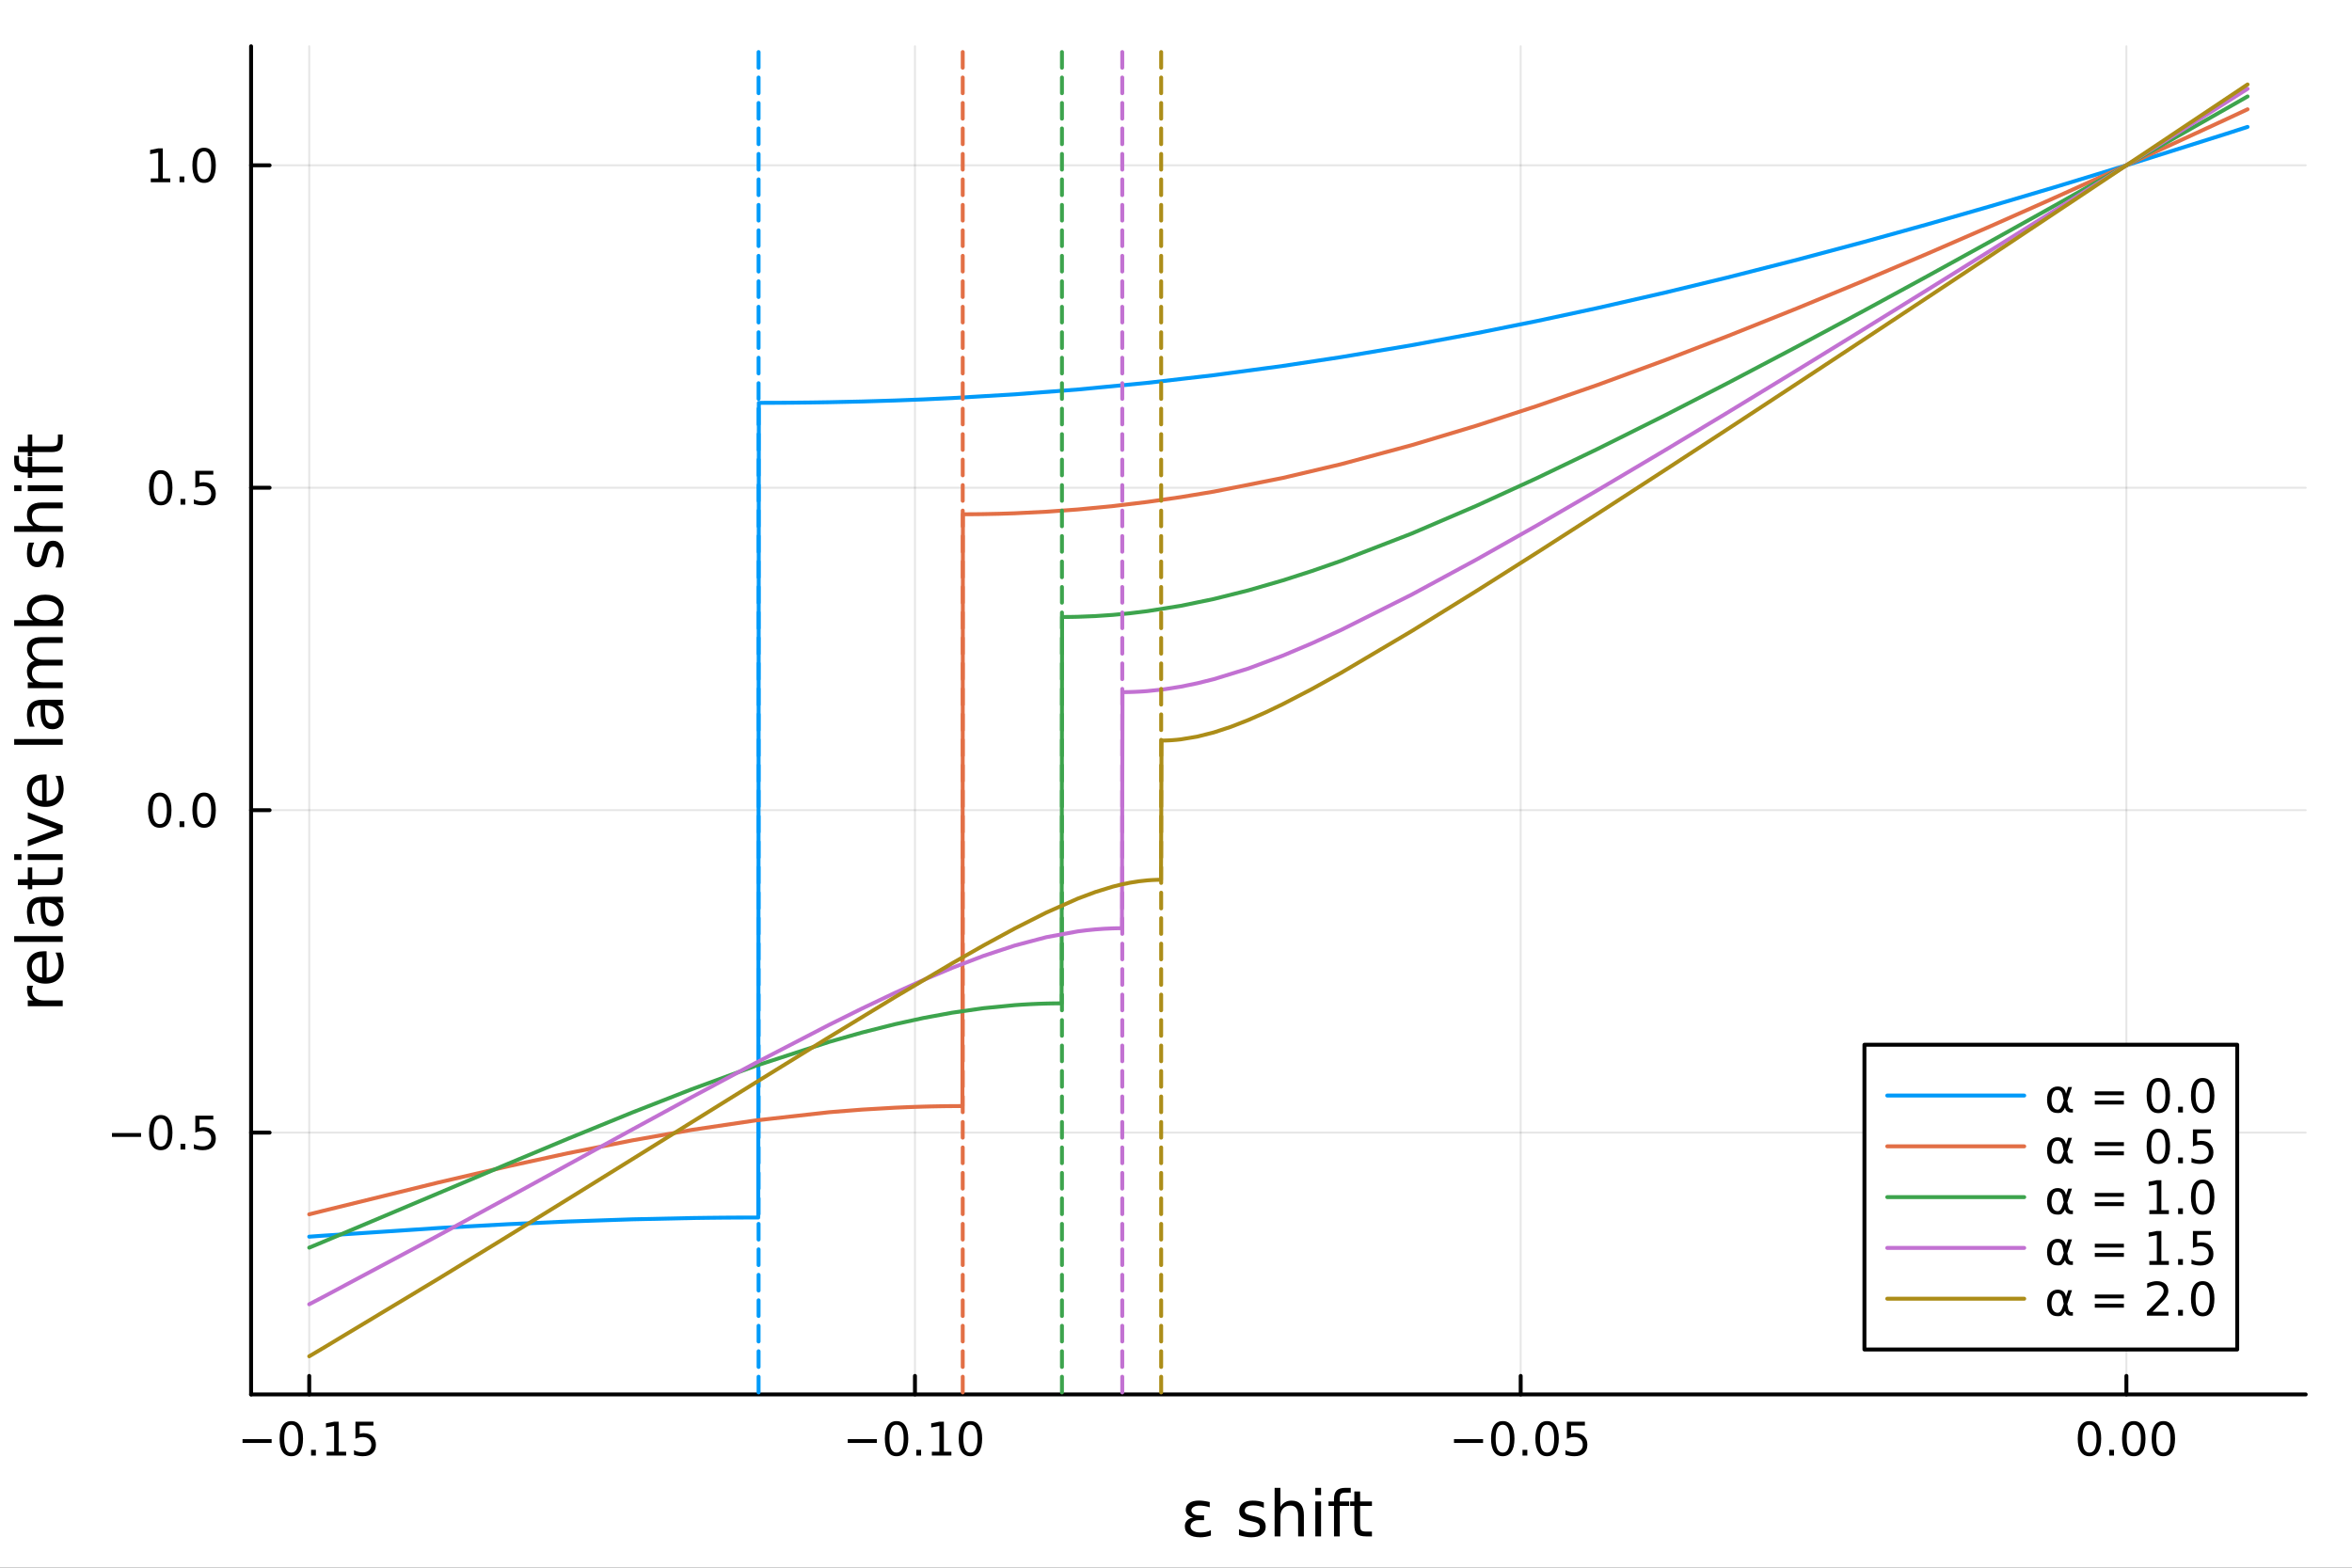 <?xml version="1.0" encoding="utf-8"?>
<svg xmlns="http://www.w3.org/2000/svg" xmlns:xlink="http://www.w3.org/1999/xlink" width="600" height="400" viewBox="0 0 2400 1600">
<rect x="0" y="0" width="2400" height="1600" fill="#333333" stroke="none"/>
<defs>
  <clipPath id="clip950">
    <rect x="0" y="0" width="2400" height="1600"/>
  </clipPath>
</defs>
<path clip-path="url(#clip950)" d="M0 1600 L2400 1600 L2400 0 L0 0  Z" fill="#ffffff" fill-rule="evenodd" fill-opacity="1"/>
<defs>
  <clipPath id="clip951">
    <rect x="480" y="0" width="1681" height="1600"/>
  </clipPath>
</defs>
<path clip-path="url(#clip950)" d="M256.209 1423.18 L2352.76 1423.18 L2352.76 47.244 L256.209 47.244  Z" fill="#ffffff" fill-rule="evenodd" fill-opacity="1"/>
<defs>
  <clipPath id="clip952">
    <rect x="256" y="47" width="2098" height="1377"/>
  </clipPath>
</defs>
<polyline clip-path="url(#clip952)" style="stroke:#000000; stroke-linecap:round; stroke-linejoin:round; stroke-width:2; stroke-opacity:0.1; fill:none" points="315.545,1423.18 315.545,47.244 "/>
<polyline clip-path="url(#clip952)" style="stroke:#000000; stroke-linecap:round; stroke-linejoin:round; stroke-width:2; stroke-opacity:0.1; fill:none" points="933.631,1423.18 933.631,47.244 "/>
<polyline clip-path="url(#clip952)" style="stroke:#000000; stroke-linecap:round; stroke-linejoin:round; stroke-width:2; stroke-opacity:0.1; fill:none" points="1551.72,1423.18 1551.72,47.244 "/>
<polyline clip-path="url(#clip952)" style="stroke:#000000; stroke-linecap:round; stroke-linejoin:round; stroke-width:2; stroke-opacity:0.1; fill:none" points="2169.8,1423.18 2169.8,47.244 "/>
<polyline clip-path="url(#clip950)" style="stroke:#000000; stroke-linecap:round; stroke-linejoin:round; stroke-width:4; stroke-opacity:1; fill:none" points="256.209,1423.18 2352.76,1423.18 "/>
<polyline clip-path="url(#clip950)" style="stroke:#000000; stroke-linecap:round; stroke-linejoin:round; stroke-width:4; stroke-opacity:1; fill:none" points="315.545,1423.18 315.545,1404.28 "/>
<polyline clip-path="url(#clip950)" style="stroke:#000000; stroke-linecap:round; stroke-linejoin:round; stroke-width:4; stroke-opacity:1; fill:none" points="933.631,1423.18 933.631,1404.28 "/>
<polyline clip-path="url(#clip950)" style="stroke:#000000; stroke-linecap:round; stroke-linejoin:round; stroke-width:4; stroke-opacity:1; fill:none" points="1551.72,1423.18 1551.72,1404.28 "/>
<polyline clip-path="url(#clip950)" style="stroke:#000000; stroke-linecap:round; stroke-linejoin:round; stroke-width:4; stroke-opacity:1; fill:none" points="2169.8,1423.18 2169.8,1404.28 "/>
<path clip-path="url(#clip950)" d="M247.49 1468.75 L277.165 1468.75 L277.165 1472.69 L247.49 1472.69 L247.49 1468.75 Z" fill="#000000" fill-rule="evenodd" fill-opacity="1" /><path clip-path="url(#clip950)" d="M297.258 1454.1 Q293.647 1454.1 291.818 1457.66 Q290.013 1461.2 290.013 1468.33 Q290.013 1475.44 291.818 1479.01 Q293.647 1482.55 297.258 1482.55 Q300.892 1482.55 302.698 1479.01 Q304.526 1475.44 304.526 1468.33 Q304.526 1461.2 302.698 1457.66 Q300.892 1454.1 297.258 1454.1 M297.258 1450.39 Q303.068 1450.39 306.124 1455 Q309.202 1459.58 309.202 1468.33 Q309.202 1477.06 306.124 1481.67 Q303.068 1486.25 297.258 1486.25 Q291.448 1486.25 288.369 1481.67 Q285.314 1477.06 285.314 1468.33 Q285.314 1459.58 288.369 1455 Q291.448 1450.39 297.258 1450.39 Z" fill="#000000" fill-rule="evenodd" fill-opacity="1" /><path clip-path="url(#clip950)" d="M317.42 1479.7 L322.304 1479.7 L322.304 1485.58 L317.42 1485.58 L317.42 1479.7 Z" fill="#000000" fill-rule="evenodd" fill-opacity="1" /><path clip-path="url(#clip950)" d="M333.299 1481.64 L340.938 1481.64 L340.938 1455.28 L332.628 1456.95 L332.628 1452.69 L340.892 1451.02 L345.568 1451.02 L345.568 1481.64 L353.207 1481.64 L353.207 1485.58 L333.299 1485.58 L333.299 1481.64 Z" fill="#000000" fill-rule="evenodd" fill-opacity="1" /><path clip-path="url(#clip950)" d="M362.697 1451.02 L381.054 1451.02 L381.054 1454.96 L366.98 1454.96 L366.98 1463.43 Q367.998 1463.08 369.017 1462.92 Q370.035 1462.73 371.054 1462.73 Q376.841 1462.73 380.22 1465.9 Q383.6 1469.08 383.6 1474.49 Q383.6 1480.07 380.128 1483.17 Q376.656 1486.25 370.336 1486.25 Q368.16 1486.25 365.892 1485.88 Q363.647 1485.51 361.239 1484.77 L361.239 1480.07 Q363.322 1481.2 365.545 1481.76 Q367.767 1482.32 370.244 1482.32 Q374.248 1482.32 376.586 1480.21 Q378.924 1478.1 378.924 1474.49 Q378.924 1470.88 376.586 1468.77 Q374.248 1466.67 370.244 1466.67 Q368.369 1466.67 366.494 1467.08 Q364.642 1467.5 362.697 1468.38 L362.697 1451.02 Z" fill="#000000" fill-rule="evenodd" fill-opacity="1" /><path clip-path="url(#clip950)" d="M865.078 1468.75 L894.754 1468.75 L894.754 1472.69 L865.078 1472.69 L865.078 1468.75 Z" fill="#000000" fill-rule="evenodd" fill-opacity="1" /><path clip-path="url(#clip950)" d="M914.846 1454.1 Q911.235 1454.1 909.406 1457.66 Q907.601 1461.2 907.601 1468.33 Q907.601 1475.44 909.406 1479.01 Q911.235 1482.55 914.846 1482.55 Q918.48 1482.55 920.286 1479.01 Q922.115 1475.44 922.115 1468.33 Q922.115 1461.2 920.286 1457.66 Q918.48 1454.1 914.846 1454.1 M914.846 1450.39 Q920.656 1450.39 923.712 1455 Q926.791 1459.58 926.791 1468.33 Q926.791 1477.06 923.712 1481.67 Q920.656 1486.25 914.846 1486.25 Q909.036 1486.25 905.957 1481.67 Q902.902 1477.06 902.902 1468.33 Q902.902 1459.58 905.957 1455 Q909.036 1450.39 914.846 1450.39 Z" fill="#000000" fill-rule="evenodd" fill-opacity="1" /><path clip-path="url(#clip950)" d="M935.008 1479.7 L939.892 1479.7 L939.892 1485.58 L935.008 1485.58 L935.008 1479.7 Z" fill="#000000" fill-rule="evenodd" fill-opacity="1" /><path clip-path="url(#clip950)" d="M950.888 1481.64 L958.526 1481.64 L958.526 1455.28 L950.216 1456.95 L950.216 1452.69 L958.48 1451.02 L963.156 1451.02 L963.156 1481.64 L970.795 1481.64 L970.795 1485.58 L950.888 1485.58 L950.888 1481.64 Z" fill="#000000" fill-rule="evenodd" fill-opacity="1" /><path clip-path="url(#clip950)" d="M990.239 1454.1 Q986.628 1454.1 984.799 1457.66 Q982.994 1461.2 982.994 1468.33 Q982.994 1475.44 984.799 1479.01 Q986.628 1482.55 990.239 1482.55 Q993.874 1482.55 995.679 1479.01 Q997.508 1475.44 997.508 1468.33 Q997.508 1461.2 995.679 1457.66 Q993.874 1454.1 990.239 1454.1 M990.239 1450.39 Q996.049 1450.39 999.105 1455 Q1002.18 1459.58 1002.18 1468.33 Q1002.18 1477.06 999.105 1481.67 Q996.049 1486.25 990.239 1486.25 Q984.429 1486.25 981.35 1481.67 Q978.295 1477.06 978.295 1468.33 Q978.295 1459.58 981.35 1455 Q984.429 1450.39 990.239 1450.39 Z" fill="#000000" fill-rule="evenodd" fill-opacity="1" /><path clip-path="url(#clip950)" d="M1483.66 1468.75 L1513.34 1468.75 L1513.34 1472.69 L1483.66 1472.69 L1483.66 1468.75 Z" fill="#000000" fill-rule="evenodd" fill-opacity="1" /><path clip-path="url(#clip950)" d="M1533.43 1454.1 Q1529.82 1454.1 1527.99 1457.66 Q1526.18 1461.2 1526.18 1468.33 Q1526.18 1475.44 1527.99 1479.01 Q1529.82 1482.55 1533.43 1482.55 Q1537.06 1482.55 1538.87 1479.01 Q1540.7 1475.44 1540.7 1468.33 Q1540.7 1461.2 1538.87 1457.66 Q1537.06 1454.1 1533.43 1454.1 M1533.43 1450.39 Q1539.24 1450.39 1542.3 1455 Q1545.37 1459.58 1545.37 1468.33 Q1545.37 1477.06 1542.3 1481.67 Q1539.24 1486.25 1533.43 1486.25 Q1527.62 1486.25 1524.54 1481.67 Q1521.49 1477.06 1521.49 1468.33 Q1521.49 1459.58 1524.54 1455 Q1527.62 1450.39 1533.43 1450.39 Z" fill="#000000" fill-rule="evenodd" fill-opacity="1" /><path clip-path="url(#clip950)" d="M1553.59 1479.7 L1558.48 1479.7 L1558.48 1485.58 L1553.59 1485.58 L1553.59 1479.7 Z" fill="#000000" fill-rule="evenodd" fill-opacity="1" /><path clip-path="url(#clip950)" d="M1578.66 1454.1 Q1575.05 1454.1 1573.22 1457.66 Q1571.42 1461.2 1571.42 1468.33 Q1571.42 1475.44 1573.22 1479.01 Q1575.05 1482.55 1578.66 1482.55 Q1582.3 1482.55 1584.1 1479.01 Q1585.93 1475.44 1585.93 1468.33 Q1585.93 1461.2 1584.1 1457.66 Q1582.3 1454.1 1578.66 1454.1 M1578.66 1450.39 Q1584.47 1450.39 1587.53 1455 Q1590.61 1459.58 1590.61 1468.33 Q1590.61 1477.06 1587.53 1481.67 Q1584.47 1486.25 1578.66 1486.25 Q1572.85 1486.25 1569.77 1481.67 Q1566.72 1477.06 1566.72 1468.33 Q1566.72 1459.58 1569.77 1455 Q1572.85 1450.39 1578.66 1450.39 Z" fill="#000000" fill-rule="evenodd" fill-opacity="1" /><path clip-path="url(#clip950)" d="M1598.87 1451.02 L1617.23 1451.02 L1617.23 1454.96 L1603.15 1454.96 L1603.15 1463.43 Q1604.17 1463.08 1605.19 1462.92 Q1606.21 1462.73 1607.23 1462.73 Q1613.01 1462.73 1616.39 1465.9 Q1619.77 1469.08 1619.77 1474.49 Q1619.77 1480.07 1616.3 1483.17 Q1612.83 1486.25 1606.51 1486.25 Q1604.33 1486.25 1602.06 1485.88 Q1599.82 1485.51 1597.41 1484.77 L1597.41 1480.07 Q1599.49 1481.2 1601.72 1481.76 Q1603.94 1482.32 1606.42 1482.32 Q1610.42 1482.32 1612.76 1480.21 Q1615.1 1478.1 1615.1 1474.49 Q1615.1 1470.88 1612.76 1468.77 Q1610.42 1466.67 1606.42 1466.67 Q1604.54 1466.67 1602.67 1467.08 Q1600.81 1467.5 1598.87 1468.38 L1598.87 1451.02 Z" fill="#000000" fill-rule="evenodd" fill-opacity="1" /><path clip-path="url(#clip950)" d="M2132.11 1454.1 Q2128.49 1454.1 2126.67 1457.66 Q2124.86 1461.2 2124.86 1468.33 Q2124.86 1475.44 2126.67 1479.01 Q2128.49 1482.55 2132.11 1482.55 Q2135.74 1482.55 2137.55 1479.01 Q2139.37 1475.44 2139.37 1468.33 Q2139.37 1461.2 2137.55 1457.66 Q2135.74 1454.1 2132.11 1454.1 M2132.11 1450.39 Q2137.92 1450.39 2140.97 1455 Q2144.05 1459.58 2144.05 1468.33 Q2144.05 1477.06 2140.97 1481.67 Q2137.92 1486.25 2132.11 1486.25 Q2126.3 1486.25 2123.22 1481.67 Q2120.16 1477.06 2120.16 1468.33 Q2120.16 1459.58 2123.22 1455 Q2126.3 1450.39 2132.11 1450.39 Z" fill="#000000" fill-rule="evenodd" fill-opacity="1" /><path clip-path="url(#clip950)" d="M2152.27 1479.7 L2157.15 1479.7 L2157.15 1485.58 L2152.27 1485.58 L2152.27 1479.7 Z" fill="#000000" fill-rule="evenodd" fill-opacity="1" /><path clip-path="url(#clip950)" d="M2177.34 1454.1 Q2173.73 1454.1 2171.9 1457.66 Q2170.09 1461.2 2170.09 1468.33 Q2170.09 1475.44 2171.9 1479.01 Q2173.73 1482.55 2177.34 1482.55 Q2180.97 1482.55 2182.78 1479.01 Q2184.61 1475.44 2184.61 1468.33 Q2184.61 1461.2 2182.78 1457.66 Q2180.97 1454.1 2177.34 1454.1 M2177.34 1450.39 Q2183.15 1450.39 2186.2 1455 Q2189.28 1459.58 2189.28 1468.33 Q2189.28 1477.06 2186.2 1481.67 Q2183.15 1486.25 2177.34 1486.25 Q2171.53 1486.25 2168.45 1481.67 Q2165.39 1477.06 2165.39 1468.33 Q2165.39 1459.58 2168.45 1455 Q2171.53 1450.39 2177.34 1450.39 Z" fill="#000000" fill-rule="evenodd" fill-opacity="1" /><path clip-path="url(#clip950)" d="M2207.5 1454.1 Q2203.89 1454.1 2202.06 1457.66 Q2200.25 1461.2 2200.25 1468.33 Q2200.25 1475.44 2202.06 1479.01 Q2203.89 1482.55 2207.5 1482.55 Q2211.13 1482.55 2212.94 1479.01 Q2214.77 1475.44 2214.77 1468.33 Q2214.77 1461.2 2212.94 1457.66 Q2211.13 1454.1 2207.5 1454.1 M2207.5 1450.39 Q2213.31 1450.39 2216.36 1455 Q2219.44 1459.58 2219.44 1468.33 Q2219.44 1477.06 2216.36 1481.67 Q2213.31 1486.25 2207.5 1486.25 Q2201.69 1486.25 2198.61 1481.67 Q2195.55 1477.06 2195.55 1468.33 Q2195.55 1459.58 2198.61 1455 Q2201.69 1450.39 2207.5 1450.39 Z" fill="#000000" fill-rule="evenodd" fill-opacity="1" /><path clip-path="url(#clip950)" d="M1217.37 1548.82 Q1213.8 1548.06 1211.89 1545.99 Q1209.98 1543.95 1209.98 1540.99 Q1209.98 1536.5 1213.61 1533.99 Q1217.21 1531.5 1223.45 1531.5 Q1225.87 1531.5 1228.57 1531.89 Q1231.28 1532.27 1234.4 1533.03 L1234.4 1538.35 Q1231.31 1537.42 1228.76 1537.01 Q1226.18 1536.6 1223.92 1536.6 Q1220.14 1536.6 1217.94 1538.06 Q1215.71 1539.53 1215.71 1541.56 Q1215.71 1543.79 1217.88 1545.22 Q1220.01 1546.62 1223.7 1546.62 L1228.63 1546.62 L1228.63 1551.46 L1223.92 1551.46 Q1219.56 1551.46 1217.27 1553.08 Q1214.79 1554.87 1214.79 1557.67 Q1214.79 1560.53 1217.46 1562.31 Q1220.17 1564.1 1224.97 1564.1 Q1227.93 1564.1 1230.64 1563.52 Q1233.35 1562.92 1235.61 1561.74 L1235.61 1567.18 Q1232.74 1568.08 1230.07 1568.52 Q1227.36 1568.97 1224.82 1568.97 Q1217.24 1568.97 1213.13 1566.07 Q1209.03 1563.17 1209.03 1557.67 Q1209.03 1554.23 1211.22 1551.91 Q1213.42 1549.58 1217.37 1548.82 Z" fill="#000000" fill-rule="evenodd" fill-opacity="1" /><path clip-path="url(#clip950)" d="M1289.62 1533.45 L1289.62 1538.98 Q1287.14 1537.71 1284.46 1537.07 Q1281.79 1536.44 1278.92 1536.44 Q1274.56 1536.44 1272.37 1537.77 Q1270.2 1539.11 1270.2 1541.79 Q1270.2 1543.82 1271.76 1545 Q1273.32 1546.15 1278.03 1547.2 L1280.04 1547.64 Q1286.28 1548.98 1288.89 1551.43 Q1291.53 1553.85 1291.53 1558.21 Q1291.53 1563.17 1287.58 1566.07 Q1283.67 1568.97 1276.79 1568.97 Q1273.93 1568.97 1270.81 1568.39 Q1267.72 1567.85 1264.28 1566.74 L1264.28 1560.69 Q1267.53 1562.38 1270.68 1563.24 Q1273.83 1564.07 1276.92 1564.07 Q1281.06 1564.07 1283.28 1562.66 Q1285.51 1561.23 1285.51 1558.65 Q1285.51 1556.27 1283.89 1554.99 Q1282.3 1553.72 1276.86 1552.54 L1274.82 1552.07 Q1269.38 1550.92 1266.96 1548.56 Q1264.54 1546.18 1264.54 1542.04 Q1264.54 1537.01 1268.1 1534.27 Q1271.67 1531.54 1278.22 1531.54 Q1281.47 1531.54 1284.33 1532.01 Q1287.2 1532.49 1289.62 1533.45 Z" fill="#000000" fill-rule="evenodd" fill-opacity="1" /><path clip-path="url(#clip950)" d="M1330.49 1546.53 L1330.49 1568.04 L1324.63 1568.04 L1324.63 1546.72 Q1324.63 1541.66 1322.66 1539.14 Q1320.68 1536.63 1316.74 1536.63 Q1311.99 1536.63 1309.26 1539.65 Q1306.52 1542.68 1306.52 1547.9 L1306.52 1568.04 L1300.63 1568.04 L1300.63 1518.52 L1306.52 1518.52 L1306.52 1537.93 Q1308.62 1534.72 1311.45 1533.13 Q1314.32 1531.54 1318.04 1531.54 Q1324.18 1531.54 1327.34 1535.36 Q1330.49 1539.14 1330.49 1546.53 Z" fill="#000000" fill-rule="evenodd" fill-opacity="1" /><path clip-path="url(#clip950)" d="M1342.17 1532.4 L1348.02 1532.4 L1348.02 1568.04 L1342.17 1568.04 L1342.17 1532.4 M1342.17 1518.52 L1348.02 1518.52 L1348.02 1525.93 L1342.17 1525.93 L1342.17 1518.52 Z" fill="#000000" fill-rule="evenodd" fill-opacity="1" /><path clip-path="url(#clip950)" d="M1378.32 1518.52 L1378.32 1523.39 L1372.72 1523.39 Q1369.57 1523.39 1368.33 1524.66 Q1367.12 1525.93 1367.12 1529.24 L1367.12 1532.4 L1376.76 1532.4 L1376.76 1536.95 L1367.12 1536.95 L1367.12 1568.04 L1361.23 1568.04 L1361.23 1536.95 L1355.63 1536.95 L1355.63 1532.4 L1361.23 1532.4 L1361.23 1529.91 Q1361.23 1523.96 1364 1521.26 Q1366.77 1518.52 1372.79 1518.52 L1378.32 1518.52 Z" fill="#000000" fill-rule="evenodd" fill-opacity="1" /><path clip-path="url(#clip950)" d="M1387.87 1522.27 L1387.87 1532.4 L1399.94 1532.4 L1399.94 1536.95 L1387.87 1536.95 L1387.87 1556.3 Q1387.87 1560.66 1389.05 1561.9 Q1390.26 1563.14 1393.92 1563.14 L1399.94 1563.14 L1399.94 1568.04 L1393.92 1568.04 Q1387.14 1568.04 1384.56 1565.53 Q1381.98 1562.98 1381.98 1556.3 L1381.98 1536.95 L1377.69 1536.95 L1377.69 1532.4 L1381.98 1532.4 L1381.98 1522.27 L1387.87 1522.27 Z" fill="#000000" fill-rule="evenodd" fill-opacity="1" /><polyline clip-path="url(#clip952)" style="stroke:#000000; stroke-linecap:round; stroke-linejoin:round; stroke-width:2; stroke-opacity:0.1; fill:none" points="256.209,1155.94 2352.76,1155.94 "/>
<polyline clip-path="url(#clip952)" style="stroke:#000000; stroke-linecap:round; stroke-linejoin:round; stroke-width:2; stroke-opacity:0.1; fill:none" points="256.209,826.865 2352.76,826.865 "/>
<polyline clip-path="url(#clip952)" style="stroke:#000000; stroke-linecap:round; stroke-linejoin:round; stroke-width:2; stroke-opacity:0.1; fill:none" points="256.209,497.787 2352.76,497.787 "/>
<polyline clip-path="url(#clip952)" style="stroke:#000000; stroke-linecap:round; stroke-linejoin:round; stroke-width:2; stroke-opacity:0.1; fill:none" points="256.209,168.71 2352.76,168.71 "/>
<polyline clip-path="url(#clip950)" style="stroke:#000000; stroke-linecap:round; stroke-linejoin:round; stroke-width:4; stroke-opacity:1; fill:none" points="256.209,1423.18 256.209,47.244 "/>
<polyline clip-path="url(#clip950)" style="stroke:#000000; stroke-linecap:round; stroke-linejoin:round; stroke-width:4; stroke-opacity:1; fill:none" points="256.209,1155.94 275.106,1155.94 "/>
<polyline clip-path="url(#clip950)" style="stroke:#000000; stroke-linecap:round; stroke-linejoin:round; stroke-width:4; stroke-opacity:1; fill:none" points="256.209,826.865 275.106,826.865 "/>
<polyline clip-path="url(#clip950)" style="stroke:#000000; stroke-linecap:round; stroke-linejoin:round; stroke-width:4; stroke-opacity:1; fill:none" points="256.209,497.787 275.106,497.787 "/>
<polyline clip-path="url(#clip950)" style="stroke:#000000; stroke-linecap:round; stroke-linejoin:round; stroke-width:4; stroke-opacity:1; fill:none" points="256.209,168.71 275.106,168.71 "/>
<path clip-path="url(#clip950)" d="M114.26 1156.39 L143.936 1156.39 L143.936 1160.33 L114.26 1160.33 L114.26 1156.39 Z" fill="#000000" fill-rule="evenodd" fill-opacity="1" /><path clip-path="url(#clip950)" d="M164.028 1141.74 Q160.417 1141.74 158.589 1145.31 Q156.783 1148.85 156.783 1155.98 Q156.783 1163.08 158.589 1166.65 Q160.417 1170.19 164.028 1170.19 Q167.663 1170.19 169.468 1166.65 Q171.297 1163.08 171.297 1155.98 Q171.297 1148.85 169.468 1145.31 Q167.663 1141.74 164.028 1141.74 M164.028 1138.04 Q169.839 1138.04 172.894 1142.64 Q175.973 1147.23 175.973 1155.98 Q175.973 1164.7 172.894 1169.31 Q169.839 1173.89 164.028 1173.89 Q158.218 1173.89 155.14 1169.31 Q152.084 1164.7 152.084 1155.98 Q152.084 1147.23 155.14 1142.64 Q158.218 1138.04 164.028 1138.04 Z" fill="#000000" fill-rule="evenodd" fill-opacity="1" /><path clip-path="url(#clip950)" d="M184.19 1167.34 L189.075 1167.34 L189.075 1173.22 L184.19 1173.22 L184.19 1167.34 Z" fill="#000000" fill-rule="evenodd" fill-opacity="1" /><path clip-path="url(#clip950)" d="M199.306 1138.66 L217.662 1138.66 L217.662 1142.6 L203.588 1142.6 L203.588 1151.07 Q204.607 1150.72 205.625 1150.56 Q206.644 1150.38 207.662 1150.38 Q213.449 1150.38 216.829 1153.55 Q220.209 1156.72 220.209 1162.13 Q220.209 1167.71 216.736 1170.82 Q213.264 1173.89 206.945 1173.89 Q204.769 1173.89 202.5 1173.52 Q200.255 1173.15 197.848 1172.41 L197.848 1167.71 Q199.931 1168.85 202.153 1169.4 Q204.375 1169.96 206.852 1169.96 Q210.857 1169.96 213.195 1167.85 Q215.533 1165.75 215.533 1162.13 Q215.533 1158.52 213.195 1156.42 Q210.857 1154.31 206.852 1154.31 Q204.977 1154.31 203.102 1154.73 Q201.25 1155.14 199.306 1156.02 L199.306 1138.66 Z" fill="#000000" fill-rule="evenodd" fill-opacity="1" /><path clip-path="url(#clip950)" d="M163.033 812.664 Q159.422 812.664 157.593 816.229 Q155.788 819.77 155.788 826.9 Q155.788 834.006 157.593 837.571 Q159.422 841.113 163.033 841.113 Q166.667 841.113 168.473 837.571 Q170.302 834.006 170.302 826.9 Q170.302 819.77 168.473 816.229 Q166.667 812.664 163.033 812.664 M163.033 808.96 Q168.843 808.96 171.899 813.567 Q174.977 818.15 174.977 826.9 Q174.977 835.627 171.899 840.233 Q168.843 844.816 163.033 844.816 Q157.223 844.816 154.144 840.233 Q151.089 835.627 151.089 826.9 Q151.089 818.15 154.144 813.567 Q157.223 808.96 163.033 808.96 Z" fill="#000000" fill-rule="evenodd" fill-opacity="1" /><path clip-path="url(#clip950)" d="M183.195 838.265 L188.079 838.265 L188.079 844.145 L183.195 844.145 L183.195 838.265 Z" fill="#000000" fill-rule="evenodd" fill-opacity="1" /><path clip-path="url(#clip950)" d="M208.264 812.664 Q204.653 812.664 202.824 816.229 Q201.019 819.77 201.019 826.9 Q201.019 834.006 202.824 837.571 Q204.653 841.113 208.264 841.113 Q211.899 841.113 213.704 837.571 Q215.533 834.006 215.533 826.9 Q215.533 819.77 213.704 816.229 Q211.899 812.664 208.264 812.664 M208.264 808.96 Q214.074 808.96 217.13 813.567 Q220.209 818.15 220.209 826.9 Q220.209 835.627 217.13 840.233 Q214.074 844.816 208.264 844.816 Q202.454 844.816 199.375 840.233 Q196.32 835.627 196.32 826.9 Q196.32 818.15 199.375 813.567 Q202.454 808.96 208.264 808.96 Z" fill="#000000" fill-rule="evenodd" fill-opacity="1" /><path clip-path="url(#clip950)" d="M164.028 483.586 Q160.417 483.586 158.589 487.151 Q156.783 490.692 156.783 497.822 Q156.783 504.928 158.589 508.493 Q160.417 512.035 164.028 512.035 Q167.663 512.035 169.468 508.493 Q171.297 504.928 171.297 497.822 Q171.297 490.692 169.468 487.151 Q167.663 483.586 164.028 483.586 M164.028 479.882 Q169.839 479.882 172.894 484.489 Q175.973 489.072 175.973 497.822 Q175.973 506.549 172.894 511.155 Q169.839 515.739 164.028 515.739 Q158.218 515.739 155.14 511.155 Q152.084 506.549 152.084 497.822 Q152.084 489.072 155.14 484.489 Q158.218 479.882 164.028 479.882 Z" fill="#000000" fill-rule="evenodd" fill-opacity="1" /><path clip-path="url(#clip950)" d="M184.19 509.188 L189.075 509.188 L189.075 515.067 L184.19 515.067 L184.19 509.188 Z" fill="#000000" fill-rule="evenodd" fill-opacity="1" /><path clip-path="url(#clip950)" d="M199.306 480.507 L217.662 480.507 L217.662 484.442 L203.588 484.442 L203.588 492.915 Q204.607 492.567 205.625 492.405 Q206.644 492.22 207.662 492.22 Q213.449 492.22 216.829 495.391 Q220.209 498.563 220.209 503.979 Q220.209 509.558 216.736 512.66 Q213.264 515.739 206.945 515.739 Q204.769 515.739 202.5 515.368 Q200.255 514.998 197.848 514.257 L197.848 509.558 Q199.931 510.692 202.153 511.248 Q204.375 511.803 206.852 511.803 Q210.857 511.803 213.195 509.697 Q215.533 507.59 215.533 503.979 Q215.533 500.368 213.195 498.262 Q210.857 496.155 206.852 496.155 Q204.977 496.155 203.102 496.572 Q201.25 496.989 199.306 497.868 L199.306 480.507 Z" fill="#000000" fill-rule="evenodd" fill-opacity="1" /><path clip-path="url(#clip950)" d="M153.843 182.054 L161.482 182.054 L161.482 155.689 L153.172 157.355 L153.172 153.096 L161.436 151.43 L166.112 151.43 L166.112 182.054 L173.751 182.054 L173.751 185.99 L153.843 185.99 L153.843 182.054 Z" fill="#000000" fill-rule="evenodd" fill-opacity="1" /><path clip-path="url(#clip950)" d="M183.195 180.11 L188.079 180.11 L188.079 185.99 L183.195 185.99 L183.195 180.11 Z" fill="#000000" fill-rule="evenodd" fill-opacity="1" /><path clip-path="url(#clip950)" d="M208.264 154.508 Q204.653 154.508 202.824 158.073 Q201.019 161.615 201.019 168.744 Q201.019 175.851 202.824 179.416 Q204.653 182.957 208.264 182.957 Q211.899 182.957 213.704 179.416 Q215.533 175.851 215.533 168.744 Q215.533 161.615 213.704 158.073 Q211.899 154.508 208.264 154.508 M208.264 150.805 Q214.074 150.805 217.13 155.411 Q220.209 159.994 220.209 168.744 Q220.209 177.471 217.13 182.078 Q214.074 186.661 208.264 186.661 Q202.454 186.661 199.375 182.078 Q196.32 177.471 196.32 168.744 Q196.32 159.994 199.375 155.411 Q202.454 150.805 208.264 150.805 Z" fill="#000000" fill-rule="evenodd" fill-opacity="1" /><path clip-path="url(#clip950)" d="M33.831 1006.09 Q33.258 1007.08 33.003 1008.25 Q32.717 1009.4 32.717 1010.8 Q32.717 1015.76 35.963 1018.44 Q39.178 1021.08 45.225 1021.08 L64.004 1021.08 L64.004 1026.97 L28.356 1026.97 L28.356 1021.08 L33.894 1021.08 Q30.648 1019.23 29.088 1016.27 Q27.497 1013.31 27.497 1009.08 Q27.497 1008.48 27.592 1007.74 Q27.656 1007.01 27.815 1006.12 L33.831 1006.09 Z" fill="#000000" fill-rule="evenodd" fill-opacity="1" /><path clip-path="url(#clip950)" d="M44.716 970.886 L47.581 970.886 L47.581 997.813 Q53.628 997.431 56.811 994.185 Q59.962 990.906 59.962 985.082 Q59.962 981.708 59.134 978.557 Q58.307 975.374 56.652 972.255 L62.19 972.255 Q63.527 975.406 64.227 978.716 Q64.927 982.026 64.927 985.432 Q64.927 993.962 59.962 998.959 Q54.997 1003.92 46.53 1003.92 Q37.777 1003.92 32.653 999.214 Q27.497 994.471 27.497 986.45 Q27.497 979.257 32.144 975.088 Q36.759 970.886 44.716 970.886 M42.997 976.743 Q38.191 976.806 35.327 979.448 Q32.462 982.058 32.462 986.387 Q32.462 991.288 35.231 994.248 Q38 997.177 43.029 997.622 L42.997 976.743 Z" fill="#000000" fill-rule="evenodd" fill-opacity="1" /><path clip-path="url(#clip950)" d="M14.479 961.274 L14.479 955.418 L64.004 955.418 L64.004 961.274 L14.479 961.274 Z" fill="#000000" fill-rule="evenodd" fill-opacity="1" /><path clip-path="url(#clip950)" d="M46.085 926.963 Q46.085 934.061 47.708 936.798 Q49.331 939.535 53.246 939.535 Q56.365 939.535 58.211 937.498 Q60.026 935.429 60.026 931.896 Q60.026 927.027 56.588 924.098 Q53.119 921.138 47.39 921.138 L46.085 921.138 L46.085 926.963 M43.666 915.282 L64.004 915.282 L64.004 921.138 L58.593 921.138 Q61.84 923.144 63.399 926.135 Q64.927 929.127 64.927 933.456 Q64.927 938.93 61.872 942.177 Q58.784 945.392 53.628 945.392 Q47.612 945.392 44.557 941.381 Q41.501 937.339 41.501 929.35 L41.501 921.138 L40.928 921.138 Q36.886 921.138 34.69 923.812 Q32.462 926.454 32.462 931.26 Q32.462 934.315 33.194 937.212 Q33.926 940.108 35.39 942.782 L29.98 942.782 Q28.738 939.567 28.133 936.543 Q27.497 933.52 27.497 930.655 Q27.497 922.921 31.507 919.101 Q35.518 915.282 43.666 915.282 Z" fill="#000000" fill-rule="evenodd" fill-opacity="1" /><path clip-path="url(#clip950)" d="M18.235 897.426 L28.356 897.426 L28.356 885.363 L32.908 885.363 L32.908 897.426 L52.259 897.426 Q56.62 897.426 57.861 896.248 Q59.103 895.039 59.103 891.379 L59.103 885.363 L64.004 885.363 L64.004 891.379 Q64.004 898.158 61.49 900.736 Q58.943 903.314 52.259 903.314 L32.908 903.314 L32.908 907.611 L28.356 907.611 L28.356 903.314 L18.235 903.314 L18.235 897.426 Z" fill="#000000" fill-rule="evenodd" fill-opacity="1" /><path clip-path="url(#clip950)" d="M28.356 877.661 L28.356 871.804 L64.004 871.804 L64.004 877.661 L28.356 877.661 M14.479 877.661 L14.479 871.804 L21.895 871.804 L21.895 877.661 L14.479 877.661 Z" fill="#000000" fill-rule="evenodd" fill-opacity="1" /><path clip-path="url(#clip950)" d="M28.356 863.751 L28.356 857.545 L58.275 846.405 L28.356 835.265 L28.356 829.058 L64.004 842.426 L64.004 850.384 L28.356 863.751 Z" fill="#000000" fill-rule="evenodd" fill-opacity="1" /><path clip-path="url(#clip950)" d="M44.716 790.482 L47.581 790.482 L47.581 817.409 Q53.628 817.027 56.811 813.781 Q59.962 810.502 59.962 804.678 Q59.962 801.304 59.134 798.153 Q58.307 794.97 56.652 791.851 L62.19 791.851 Q63.527 795.002 64.227 798.312 Q64.927 801.622 64.927 805.028 Q64.927 813.558 59.962 818.555 Q54.997 823.52 46.53 823.52 Q37.777 823.52 32.653 818.81 Q27.497 814.067 27.497 806.046 Q27.497 798.853 32.144 794.684 Q36.759 790.482 44.716 790.482 M42.997 796.339 Q38.191 796.402 35.327 799.044 Q32.462 801.654 32.462 805.983 Q32.462 810.884 35.231 813.844 Q38 816.773 43.029 817.218 L42.997 796.339 Z" fill="#000000" fill-rule="evenodd" fill-opacity="1" /><path clip-path="url(#clip950)" d="M14.479 760.15 L14.479 754.293 L64.004 754.293 L64.004 760.15 L14.479 760.15 Z" fill="#000000" fill-rule="evenodd" fill-opacity="1" /><path clip-path="url(#clip950)" d="M46.085 725.838 Q46.085 732.936 47.708 735.673 Q49.331 738.411 53.246 738.411 Q56.365 738.411 58.211 736.374 Q60.026 734.305 60.026 730.772 Q60.026 725.902 56.588 722.974 Q53.119 720.014 47.39 720.014 L46.085 720.014 L46.085 725.838 M43.666 714.157 L64.004 714.157 L64.004 720.014 L58.593 720.014 Q61.84 722.019 63.399 725.011 Q64.927 728.003 64.927 732.331 Q64.927 737.806 61.872 741.053 Q58.784 744.267 53.628 744.267 Q47.612 744.267 44.557 740.257 Q41.501 736.215 41.501 728.226 L41.501 720.014 L40.928 720.014 Q36.886 720.014 34.69 722.687 Q32.462 725.329 32.462 730.135 Q32.462 733.191 33.194 736.087 Q33.926 738.984 35.39 741.657 L29.98 741.657 Q28.738 738.443 28.133 735.419 Q27.497 732.395 27.497 729.531 Q27.497 721.796 31.507 717.977 Q35.518 714.157 43.666 714.157 Z" fill="#000000" fill-rule="evenodd" fill-opacity="1" /><path clip-path="url(#clip950)" d="M35.199 674.34 Q31.253 672.144 29.375 669.088 Q27.497 666.033 27.497 661.895 Q27.497 656.325 31.412 653.301 Q35.295 650.278 42.488 650.278 L64.004 650.278 L64.004 656.166 L42.679 656.166 Q37.555 656.166 35.072 657.98 Q32.589 659.794 32.589 663.518 Q32.589 668.07 35.613 670.711 Q38.637 673.353 43.857 673.353 L64.004 673.353 L64.004 679.241 L42.679 679.241 Q37.523 679.241 35.072 681.056 Q32.589 682.87 32.589 686.658 Q32.589 691.145 35.645 693.787 Q38.669 696.429 43.857 696.429 L64.004 696.429 L64.004 702.317 L28.356 702.317 L28.356 696.429 L33.894 696.429 Q30.616 694.424 29.056 691.623 Q27.497 688.822 27.497 684.971 Q27.497 681.088 29.47 678.382 Q31.444 675.645 35.199 674.34 Z" fill="#000000" fill-rule="evenodd" fill-opacity="1" /><path clip-path="url(#clip950)" d="M46.212 613.006 Q39.751 613.006 36.09 615.68 Q32.398 618.322 32.398 622.969 Q32.398 627.616 36.09 630.289 Q39.751 632.931 46.212 632.931 Q52.673 632.931 56.365 630.289 Q60.026 627.616 60.026 622.969 Q60.026 618.322 56.365 615.68 Q52.673 613.006 46.212 613.006 M33.767 632.931 Q30.584 631.085 29.056 628.284 Q27.497 625.451 27.497 621.536 Q27.497 615.043 32.653 611.001 Q37.809 606.927 46.212 606.927 Q54.615 606.927 59.771 611.001 Q64.927 615.043 64.927 621.536 Q64.927 625.451 63.399 628.284 Q61.84 631.085 58.657 632.931 L64.004 632.931 L64.004 638.819 L14.479 638.819 L14.479 632.931 L33.767 632.931 Z" fill="#000000" fill-rule="evenodd" fill-opacity="1" /><path clip-path="url(#clip950)" d="M29.407 553.773 L34.945 553.773 Q33.672 556.256 33.035 558.93 Q32.398 561.603 32.398 564.468 Q32.398 568.828 33.735 571.024 Q35.072 573.189 37.746 573.189 Q39.783 573.189 40.96 571.629 Q42.106 570.07 43.157 565.359 L43.602 563.354 Q44.939 557.115 47.39 554.505 Q49.809 551.864 54.169 551.864 Q59.134 551.864 62.031 555.81 Q64.927 559.725 64.927 566.6 Q64.927 569.465 64.354 572.584 Q63.813 575.671 62.699 579.109 L56.652 579.109 Q58.339 575.862 59.198 572.711 Q60.026 569.56 60.026 566.473 Q60.026 562.335 58.625 560.107 Q57.193 557.879 54.615 557.879 Q52.228 557.879 50.955 559.503 Q49.681 561.094 48.504 566.537 L48.026 568.574 Q46.88 574.016 44.525 576.435 Q42.138 578.854 38 578.854 Q32.971 578.854 30.234 575.29 Q27.497 571.725 27.497 565.168 Q27.497 561.922 27.974 559.057 Q28.452 556.192 29.407 553.773 Z" fill="#000000" fill-rule="evenodd" fill-opacity="1" /><path clip-path="url(#clip950)" d="M42.488 512.906 L64.004 512.906 L64.004 518.762 L42.679 518.762 Q37.618 518.762 35.104 520.735 Q32.589 522.709 32.589 526.656 Q32.589 531.398 35.613 534.135 Q38.637 536.872 43.857 536.872 L64.004 536.872 L64.004 542.761 L14.479 542.761 L14.479 536.872 L33.894 536.872 Q30.68 534.772 29.088 531.939 Q27.497 529.074 27.497 525.351 Q27.497 519.208 31.316 516.057 Q35.104 512.906 42.488 512.906 Z" fill="#000000" fill-rule="evenodd" fill-opacity="1" /><path clip-path="url(#clip950)" d="M28.356 501.225 L28.356 495.368 L64.004 495.368 L64.004 501.225 L28.356 501.225 M14.479 501.225 L14.479 495.368 L21.895 495.368 L21.895 501.225 L14.479 501.225 Z" fill="#000000" fill-rule="evenodd" fill-opacity="1" /><path clip-path="url(#clip950)" d="M14.479 465.067 L19.349 465.067 L19.349 470.669 Q19.349 473.82 20.622 475.061 Q21.895 476.271 25.205 476.271 L28.356 476.271 L28.356 466.627 L32.908 466.627 L32.908 476.271 L64.004 476.271 L64.004 482.159 L32.908 482.159 L32.908 487.761 L28.356 487.761 L28.356 482.159 L25.874 482.159 Q19.922 482.159 17.216 479.39 Q14.479 476.621 14.479 470.605 L14.479 465.067 Z" fill="#000000" fill-rule="evenodd" fill-opacity="1" /><path clip-path="url(#clip950)" d="M18.235 455.519 L28.356 455.519 L28.356 443.456 L32.908 443.456 L32.908 455.519 L52.259 455.519 Q56.62 455.519 57.861 454.341 Q59.103 453.132 59.103 449.471 L59.103 443.456 L64.004 443.456 L64.004 449.471 Q64.004 456.251 61.49 458.829 Q58.943 461.407 52.259 461.407 L32.908 461.407 L32.908 465.704 L28.356 465.704 L28.356 461.407 L18.235 461.407 L18.235 455.519 Z" fill="#000000" fill-rule="evenodd" fill-opacity="1" /><polyline clip-path="url(#clip952)" style="stroke:#009af9; stroke-linecap:round; stroke-linejoin:round; stroke-width:4; stroke-opacity:1; fill:none" points="315.545,1262.17 328.422,1261.24 447.489,1253.33 519.043,1249.4 579.541,1246.68 645.259,1244.45 705.845,1243.14 722.084,1242.92 738.323,1242.75 746.442,1242.7 754.561,1242.65 758.621,1242.64 762.681,1242.62 764.711,1242.62 766.741,1242.61 768.77,1242.61 770.8,1242.61 771.388,1242.61 771.976,1242.61 772.564,1242.61 773.152,1242.61 773.74,1242.61 774.328,411.122 774.916,411.122 775.504,411.122 776.68,411.122 777.855,411.121 779.031,411.119 780.207,411.118 784.911,411.108 789.614,411.094 799.021,411.049 808.428,410.982 827.243,410.785 846.057,410.5 879.496,409.774 912.936,408.759 942.259,407.627 971.583,406.265 1035.52,402.481 1099.84,397.532 1170.96,390.713 1238.62,382.916 1308.98,373.477 1368.2,364.504 1440.51,352.317 1506.74,340.012 1567.92,327.725 1629.89,314.419 1699.34,298.537 1762.27,283.312 1834.32,264.971 1901.03,247.181 1966.81,228.937 2030.67,210.598 2096.13,191.203 2167.85,169.313 2272.04,136.422 2293.42,129.526 "/>
<polyline clip-path="url(#clip952)" style="stroke:#009af9; stroke-linecap:round; stroke-linejoin:round; stroke-width:4; stroke-opacity:1; fill:none" stroke-dasharray="16, 10" points="774.064,2799.12 774.064,-1328.69 "/>
<polyline clip-path="url(#clip952)" style="stroke:#e26f46; stroke-linecap:round; stroke-linejoin:round; stroke-width:4; stroke-opacity:1; fill:none" points="315.545,1239.34 328.422,1236.11 447.489,1206.83 519.043,1190.18 579.541,1176.98 645.259,1163.86 705.845,1153.18 770.8,1143.54 846.057,1135.14 879.496,1132.48 912.936,1130.53 927.597,1129.91 942.259,1129.43 949.59,1129.24 956.921,1129.1 964.252,1128.98 971.583,1128.91 973.581,1128.9 975.579,1128.89 977.577,1128.88 979.575,1128.87 980.075,1128.87 980.574,1128.87 981.074,1128.87 981.573,1128.87 982.073,1128.87 982.573,524.86 983.072,524.86 983.572,524.859 984.571,524.858 985.57,524.856 986.569,524.854 987.568,524.85 991.564,524.83 995.561,524.798 999.557,524.755 1003.55,524.701 1019.54,524.371 1035.52,523.86 1067.68,522.278 1099.84,519.959 1135.4,516.544 1170.96,512.251 1204.79,507.373 1238.62,501.744 1308.98,487.771 1368.2,473.811 1440.51,454.335 1506.74,434.421 1567.92,414.486 1629.89,392.97 1699.34,367.476 1762.27,343.274 1834.32,314.453 1901.03,286.847 1966.81,258.874 2030.67,231.083 2096.13,202.024 2167.85,169.598 2272.04,121.545 2293.42,111.562 "/>
<polyline clip-path="url(#clip952)" style="stroke:#e26f46; stroke-linecap:round; stroke-linejoin:round; stroke-width:4; stroke-opacity:1; fill:none" stroke-dasharray="16, 10" points="982.376,2799.12 982.376,-1328.69 "/>
<polyline clip-path="url(#clip952)" style="stroke:#3da44d; stroke-linecap:round; stroke-linejoin:round; stroke-width:4; stroke-opacity:1; fill:none" points="315.545,1273.37 328.422,1268.01 447.489,1217.77 519.043,1187.48 579.541,1162.19 645.259,1135.38 705.845,1111.68 770.8,1087.89 846.057,1063.36 879.496,1053.85 912.936,1045.39 942.259,1038.97 971.583,1033.57 1003.55,1028.98 1035.52,1025.84 1043.56,1025.29 1051.6,1024.84 1059.64,1024.48 1067.68,1024.23 1071.7,1024.14 1075.72,1024.08 1077.73,1024.06 1079.74,1024.04 1080.75,1024.04 1081.75,1024.04 1082.26,1024.03 1082.76,1024.03 1083.26,1024.03 1083.76,629.697 1084.27,629.697 1084.77,629.696 1085.27,629.695 1085.77,629.693 1086.78,629.689 1087.78,629.683 1089.79,629.667 1091.8,629.644 1095.82,629.579 1099.84,629.489 1117.62,628.784 1135.4,627.583 1153.18,625.892 1170.96,623.721 1204.79,618.313 1238.62,611.33 1273.8,602.542 1308.98,592.357 1338.59,582.82 1368.2,572.501 1440.51,544.526 1506.74,516.132 1567.92,488.111 1629.89,458.349 1699.34,423.695 1762.27,391.348 1834.32,353.427 1901.03,317.63 1966.81,281.806 2030.67,246.597 2096.13,210.132 2167.85,169.81 2272.04,110.653 2293.42,98.442 "/>
<polyline clip-path="url(#clip952)" style="stroke:#3da44d; stroke-linecap:round; stroke-linejoin:round; stroke-width:4; stroke-opacity:1; fill:none" stroke-dasharray="16, 10" points="1083.62,2799.12 1083.62,-1328.69 "/>
<polyline clip-path="url(#clip952)" style="stroke:#c271d2; stroke-linecap:round; stroke-linejoin:round; stroke-width:4; stroke-opacity:1; fill:none" points="315.545,1331.14 328.422,1324.4 447.489,1260.84 519.043,1221.89 579.541,1188.75 645.259,1152.75 705.845,1119.78 770.8,1084.96 846.057,1045.95 879.496,1029.37 912.936,1013.45 942.259,1000.2 971.583,987.822 1003.55,975.579 1035.52,965.006 1067.68,956.491 1099.84,950.566 1108.73,949.442 1117.62,948.555 1126.51,947.91 1135.4,947.511 1137.62,947.45 1139.85,947.405 1140.96,947.388 1142.07,947.375 1142.62,947.37 1143.18,947.366 1143.74,947.363 1144.29,947.361 1144.85,947.36 1145.4,706.37 1145.96,706.369 1146.51,706.367 1147.62,706.36 1148.74,706.35 1150.96,706.317 1153.18,706.268 1157.63,706.123 1162.07,705.916 1166.51,705.647 1170.96,705.316 1187.88,703.501 1204.79,700.834 1221.71,697.366 1238.62,693.157 1273.8,682.317 1308.98,669.142 1338.59,656.626 1368.2,643.081 1440.51,606.859 1506.74,571.021 1567.92,536.465 1629.89,500.474 1699.34,459.291 1762.27,421.396 1834.32,377.502 1901.03,336.479 1966.81,295.748 2030.67,255.977 2096.13,215.012 2167.85,169.936 2272.04,104.154 2293.42,90.619 "/>
<polyline clip-path="url(#clip952)" style="stroke:#c271d2; stroke-linecap:round; stroke-linejoin:round; stroke-width:4; stroke-opacity:1; fill:none" stroke-dasharray="16, 10" points="1145.17,2799.12 1145.17,-1328.69 "/>
<polyline clip-path="url(#clip952)" style="stroke:#ac8d18; stroke-linecap:round; stroke-linejoin:round; stroke-width:4; stroke-opacity:1; fill:none" points="315.545,1384.24 328.422,1376.63 447.489,1305.01 519.043,1261.18 579.541,1223.82 645.259,1183.04 705.845,1145.36 770.8,1105 846.057,1058.52 912.936,1017.84 971.583,983.164 1003.55,964.97 1035.52,947.591 1067.68,931.364 1099.84,917.098 1117.62,910.435 1135.4,904.939 1144.29,902.712 1153.18,900.876 1162.07,899.461 1170.96,898.493 1175.19,898.195 1179.42,898.004 1180.47,897.973 1181.53,897.949 1182.59,897.932 1183.65,897.921 1184.18,897.918 1184.7,897.917 1185.23,755.813 1185.76,755.81 1186.29,755.806 1186.82,755.801 1187.35,755.793 1187.88,755.784 1189.99,755.731 1192.1,755.652 1194.22,755.545 1196.33,755.411 1200.56,755.064 1204.79,754.612 1221.71,751.797 1238.62,747.511 1256.21,741.731 1273.8,734.852 1291.39,727.097 1308.98,718.652 1338.59,703.271 1368.2,686.842 1440.51,644.081 1506.74,603.052 1567.92,564.293 1629.89,524.497 1699.34,479.463 1762.27,438.371 1834.32,391.076 1901.03,347.102 1966.81,303.608 2030.67,261.268 2096.13,217.767 2167.85,170.008 2272.04,100.472 2293.42,86.186 "/>
<polyline clip-path="url(#clip952)" style="stroke:#ac8d18; stroke-linecap:round; stroke-linejoin:round; stroke-width:4; stroke-opacity:1; fill:none" stroke-dasharray="16, 10" points="1184.86,2799.12 1184.86,-1328.69 "/>
<path clip-path="url(#clip950)" d="M1902.48 1377.32 L2282.87 1377.32 L2282.87 1066.28 L1902.48 1066.28  Z" fill="#ffffff" fill-rule="evenodd" fill-opacity="1"/>
<polyline clip-path="url(#clip950)" style="stroke:#000000; stroke-linecap:round; stroke-linejoin:round; stroke-width:4; stroke-opacity:1; fill:none" points="1902.48,1377.32 2282.87,1377.32 2282.87,1066.28 1902.48,1066.28 1902.48,1377.32 "/>
<polyline clip-path="url(#clip950)" style="stroke:#009af9; stroke-linecap:round; stroke-linejoin:round; stroke-width:4; stroke-opacity:1; fill:none" points="1925.77,1118.12 2065.54,1118.12 "/>
<path clip-path="url(#clip950)" d="M2105.8 1123.34 L2104.79 1117.99 Q2103.74 1112.5 2099.62 1112.5 Q2096.52 1112.5 2095.11 1115.05 Q2093.33 1118.24 2093.33 1122.46 Q2093.33 1127.55 2095.06 1129.98 Q2096.82 1132.46 2099.62 1132.46 Q2102.73 1132.46 2104.39 1127.52 L2105.8 1123.34 M2108.19 1116.25 L2110.48 1109.47 L2114.28 1109.47 L2109.53 1123.52 L2110.46 1128.59 Q2110.66 1129.72 2111.47 1130.67 Q2112.42 1131.78 2113.16 1131.78 L2115.2 1131.78 L2115.2 1135.4 L2112.66 1135.4 Q2110.48 1135.4 2108.54 1133.45 Q2107.59 1132.48 2107.19 1130.44 Q2106.13 1133.01 2103.95 1135.02 Q2102.93 1135.97 2099.62 1135.97 Q2094.18 1135.97 2091.54 1132.46 Q2088.84 1128.82 2088.84 1122.46 Q2088.84 1115.65 2091.78 1112.46 Q2095.04 1108.89 2099.62 1108.89 Q2106.82 1108.89 2108.19 1116.25 Z" fill="#000000" fill-rule="evenodd" fill-opacity="1" /><path clip-path="url(#clip950)" d="M2137.56 1113.87 L2167.24 1113.87 L2167.24 1117.76 L2137.56 1117.76 L2137.56 1113.87 M2137.56 1123.31 L2167.24 1123.31 L2167.24 1127.25 L2137.56 1127.25 L2137.56 1123.31 Z" fill="#000000" fill-rule="evenodd" fill-opacity="1" /><path clip-path="url(#clip950)" d="M2202.4 1103.91 Q2198.79 1103.91 2196.96 1107.48 Q2195.16 1111.02 2195.16 1118.15 Q2195.16 1125.26 2196.96 1128.82 Q2198.79 1132.36 2202.4 1132.36 Q2206.03 1132.36 2207.84 1128.82 Q2209.67 1125.26 2209.67 1118.15 Q2209.67 1111.02 2207.84 1107.48 Q2206.03 1103.91 2202.4 1103.91 M2202.4 1100.21 Q2208.21 1100.21 2211.27 1104.82 Q2214.34 1109.4 2214.34 1118.15 Q2214.34 1126.88 2211.27 1131.48 Q2208.21 1136.07 2202.4 1136.07 Q2196.59 1136.07 2193.51 1131.48 Q2190.46 1126.88 2190.46 1118.15 Q2190.46 1109.4 2193.51 1104.82 Q2196.59 1100.21 2202.4 1100.21 Z" fill="#000000" fill-rule="evenodd" fill-opacity="1" /><path clip-path="url(#clip950)" d="M2222.56 1129.52 L2227.45 1129.52 L2227.45 1135.4 L2222.56 1135.4 L2222.56 1129.52 Z" fill="#000000" fill-rule="evenodd" fill-opacity="1" /><path clip-path="url(#clip950)" d="M2247.63 1103.91 Q2244.02 1103.91 2242.19 1107.48 Q2240.39 1111.02 2240.39 1118.15 Q2240.39 1125.26 2242.19 1128.82 Q2244.02 1132.36 2247.63 1132.36 Q2251.27 1132.36 2253.07 1128.82 Q2254.9 1125.26 2254.9 1118.15 Q2254.9 1111.02 2253.07 1107.48 Q2251.27 1103.91 2247.63 1103.91 M2247.63 1100.21 Q2253.44 1100.21 2256.5 1104.82 Q2259.58 1109.4 2259.58 1118.15 Q2259.58 1126.88 2256.5 1131.48 Q2253.44 1136.07 2247.63 1136.07 Q2241.82 1136.07 2238.74 1131.48 Q2235.69 1126.88 2235.69 1118.15 Q2235.69 1109.4 2238.74 1104.82 Q2241.82 1100.21 2247.63 1100.21 Z" fill="#000000" fill-rule="evenodd" fill-opacity="1" /><polyline clip-path="url(#clip950)" style="stroke:#e26f46; stroke-linecap:round; stroke-linejoin:round; stroke-width:4; stroke-opacity:1; fill:none" points="1925.77,1169.96 2065.54,1169.96 "/>
<path clip-path="url(#clip950)" d="M2105.8 1175.18 L2104.79 1169.83 Q2103.74 1164.34 2099.62 1164.34 Q2096.52 1164.34 2095.11 1166.89 Q2093.33 1170.08 2093.33 1174.3 Q2093.33 1179.39 2095.06 1181.82 Q2096.82 1184.3 2099.62 1184.3 Q2102.73 1184.3 2104.39 1179.36 L2105.8 1175.18 M2108.19 1168.09 L2110.48 1161.31 L2114.28 1161.31 L2109.53 1175.36 L2110.46 1180.43 Q2110.66 1181.56 2111.47 1182.51 Q2112.42 1183.62 2113.16 1183.62 L2115.2 1183.62 L2115.2 1187.24 L2112.66 1187.24 Q2110.48 1187.24 2108.54 1185.29 Q2107.59 1184.32 2107.19 1182.28 Q2106.13 1184.85 2103.95 1186.86 Q2102.93 1187.81 2099.62 1187.81 Q2094.18 1187.81 2091.54 1184.3 Q2088.84 1180.66 2088.84 1174.3 Q2088.84 1167.49 2091.78 1164.3 Q2095.04 1160.73 2099.62 1160.73 Q2106.82 1160.73 2108.19 1168.09 Z" fill="#000000" fill-rule="evenodd" fill-opacity="1" /><path clip-path="url(#clip950)" d="M2137.56 1165.71 L2167.24 1165.71 L2167.24 1169.6 L2137.56 1169.6 L2137.56 1165.71 M2137.56 1175.15 L2167.24 1175.15 L2167.24 1179.09 L2137.56 1179.09 L2137.56 1175.15 Z" fill="#000000" fill-rule="evenodd" fill-opacity="1" /><path clip-path="url(#clip950)" d="M2202.4 1155.75 Q2198.79 1155.75 2196.96 1159.32 Q2195.16 1162.86 2195.16 1169.99 Q2195.16 1177.1 2196.96 1180.66 Q2198.79 1184.2 2202.4 1184.2 Q2206.03 1184.2 2207.84 1180.66 Q2209.67 1177.1 2209.67 1169.99 Q2209.67 1162.86 2207.84 1159.32 Q2206.03 1155.75 2202.4 1155.75 M2202.4 1152.05 Q2208.21 1152.05 2211.27 1156.66 Q2214.34 1161.24 2214.34 1169.99 Q2214.34 1178.72 2211.27 1183.32 Q2208.21 1187.91 2202.4 1187.91 Q2196.59 1187.91 2193.51 1183.32 Q2190.46 1178.72 2190.46 1169.99 Q2190.46 1161.24 2193.51 1156.66 Q2196.59 1152.05 2202.4 1152.05 Z" fill="#000000" fill-rule="evenodd" fill-opacity="1" /><path clip-path="url(#clip950)" d="M2222.56 1181.36 L2227.45 1181.36 L2227.45 1187.24 L2222.56 1187.24 L2222.56 1181.36 Z" fill="#000000" fill-rule="evenodd" fill-opacity="1" /><path clip-path="url(#clip950)" d="M2237.68 1152.68 L2256.03 1152.68 L2256.03 1156.61 L2241.96 1156.61 L2241.96 1165.08 Q2242.98 1164.74 2244 1164.57 Q2245.02 1164.39 2246.03 1164.39 Q2251.82 1164.39 2255.2 1167.56 Q2258.58 1170.73 2258.58 1176.15 Q2258.58 1181.73 2255.11 1184.83 Q2251.64 1187.91 2245.32 1187.91 Q2243.14 1187.91 2240.87 1187.54 Q2238.63 1187.17 2236.22 1186.43 L2236.22 1181.73 Q2238.3 1182.86 2240.53 1183.42 Q2242.75 1183.97 2245.22 1183.97 Q2249.23 1183.97 2251.57 1181.86 Q2253.9 1179.76 2253.9 1176.15 Q2253.9 1172.54 2251.57 1170.43 Q2249.23 1168.32 2245.22 1168.32 Q2243.35 1168.32 2241.47 1168.74 Q2239.62 1169.16 2237.68 1170.04 L2237.68 1152.68 Z" fill="#000000" fill-rule="evenodd" fill-opacity="1" /><polyline clip-path="url(#clip950)" style="stroke:#3da44d; stroke-linecap:round; stroke-linejoin:round; stroke-width:4; stroke-opacity:1; fill:none" points="1925.77,1221.8 2065.54,1221.8 "/>
<path clip-path="url(#clip950)" d="M2105.8 1227.02 L2104.79 1221.67 Q2103.74 1216.18 2099.62 1216.18 Q2096.52 1216.18 2095.11 1218.73 Q2093.33 1221.92 2093.33 1226.14 Q2093.33 1231.23 2095.06 1233.66 Q2096.82 1236.14 2099.62 1236.14 Q2102.73 1236.14 2104.39 1231.2 L2105.8 1227.02 M2108.19 1219.93 L2110.48 1213.15 L2114.28 1213.15 L2109.53 1227.2 L2110.46 1232.27 Q2110.66 1233.4 2111.47 1234.35 Q2112.42 1235.46 2113.16 1235.46 L2115.2 1235.46 L2115.2 1239.08 L2112.66 1239.08 Q2110.48 1239.08 2108.54 1237.13 Q2107.59 1236.16 2107.19 1234.12 Q2106.13 1236.69 2103.95 1238.7 Q2102.93 1239.65 2099.62 1239.65 Q2094.18 1239.65 2091.54 1236.14 Q2088.84 1232.5 2088.84 1226.14 Q2088.84 1219.33 2091.78 1216.14 Q2095.04 1212.57 2099.62 1212.57 Q2106.82 1212.57 2108.19 1219.93 Z" fill="#000000" fill-rule="evenodd" fill-opacity="1" /><path clip-path="url(#clip950)" d="M2137.56 1217.55 L2167.24 1217.55 L2167.24 1221.44 L2137.56 1221.44 L2137.56 1217.55 M2137.56 1226.99 L2167.24 1226.99 L2167.24 1230.93 L2137.56 1230.93 L2137.56 1226.99 Z" fill="#000000" fill-rule="evenodd" fill-opacity="1" /><path clip-path="url(#clip950)" d="M2193.21 1235.14 L2200.85 1235.14 L2200.85 1208.77 L2192.54 1210.44 L2192.54 1206.18 L2200.8 1204.52 L2205.48 1204.52 L2205.48 1235.14 L2213.12 1235.14 L2213.12 1239.08 L2193.21 1239.08 L2193.21 1235.14 Z" fill="#000000" fill-rule="evenodd" fill-opacity="1" /><path clip-path="url(#clip950)" d="M2222.56 1233.2 L2227.45 1233.2 L2227.45 1239.08 L2222.56 1239.08 L2222.56 1233.2 Z" fill="#000000" fill-rule="evenodd" fill-opacity="1" /><path clip-path="url(#clip950)" d="M2247.63 1207.59 Q2244.02 1207.59 2242.19 1211.16 Q2240.39 1214.7 2240.39 1221.83 Q2240.39 1228.94 2242.19 1232.5 Q2244.02 1236.04 2247.63 1236.04 Q2251.27 1236.04 2253.07 1232.5 Q2254.9 1228.94 2254.9 1221.83 Q2254.9 1214.7 2253.07 1211.16 Q2251.27 1207.59 2247.63 1207.59 M2247.63 1203.89 Q2253.44 1203.89 2256.5 1208.5 Q2259.58 1213.08 2259.58 1221.83 Q2259.58 1230.56 2256.5 1235.16 Q2253.44 1239.75 2247.63 1239.75 Q2241.82 1239.75 2238.74 1235.16 Q2235.69 1230.56 2235.69 1221.83 Q2235.69 1213.08 2238.74 1208.5 Q2241.82 1203.89 2247.63 1203.89 Z" fill="#000000" fill-rule="evenodd" fill-opacity="1" /><polyline clip-path="url(#clip950)" style="stroke:#c271d2; stroke-linecap:round; stroke-linejoin:round; stroke-width:4; stroke-opacity:1; fill:none" points="1925.77,1273.64 2065.54,1273.64 "/>
<path clip-path="url(#clip950)" d="M2105.8 1278.86 L2104.79 1273.51 Q2103.74 1268.02 2099.62 1268.02 Q2096.52 1268.02 2095.11 1270.57 Q2093.33 1273.76 2093.33 1277.98 Q2093.33 1283.07 2095.06 1285.5 Q2096.82 1287.98 2099.62 1287.98 Q2102.73 1287.98 2104.39 1283.04 L2105.8 1278.86 M2108.19 1271.77 L2110.48 1264.99 L2114.28 1264.99 L2109.53 1279.04 L2110.46 1284.11 Q2110.66 1285.24 2111.47 1286.19 Q2112.42 1287.3 2113.16 1287.3 L2115.2 1287.3 L2115.2 1290.92 L2112.66 1290.92 Q2110.48 1290.92 2108.54 1288.97 Q2107.59 1288 2107.19 1285.96 Q2106.13 1288.53 2103.95 1290.54 Q2102.93 1291.49 2099.62 1291.49 Q2094.18 1291.49 2091.54 1287.98 Q2088.84 1284.34 2088.84 1277.98 Q2088.84 1271.17 2091.78 1267.98 Q2095.04 1264.41 2099.62 1264.41 Q2106.82 1264.41 2108.19 1271.77 Z" fill="#000000" fill-rule="evenodd" fill-opacity="1" /><path clip-path="url(#clip950)" d="M2137.56 1269.39 L2167.24 1269.39 L2167.24 1273.28 L2137.56 1273.28 L2137.56 1269.39 M2137.56 1278.83 L2167.24 1278.83 L2167.24 1282.77 L2137.56 1282.77 L2137.56 1278.83 Z" fill="#000000" fill-rule="evenodd" fill-opacity="1" /><path clip-path="url(#clip950)" d="M2193.21 1286.98 L2200.85 1286.98 L2200.85 1260.61 L2192.54 1262.28 L2192.54 1258.02 L2200.8 1256.36 L2205.48 1256.36 L2205.48 1286.98 L2213.12 1286.98 L2213.12 1290.92 L2193.21 1290.92 L2193.21 1286.98 Z" fill="#000000" fill-rule="evenodd" fill-opacity="1" /><path clip-path="url(#clip950)" d="M2222.56 1285.04 L2227.45 1285.04 L2227.45 1290.92 L2222.56 1290.92 L2222.56 1285.04 Z" fill="#000000" fill-rule="evenodd" fill-opacity="1" /><path clip-path="url(#clip950)" d="M2237.68 1256.36 L2256.03 1256.36 L2256.03 1260.29 L2241.96 1260.29 L2241.96 1268.76 Q2242.98 1268.42 2244 1268.25 Q2245.02 1268.07 2246.03 1268.07 Q2251.82 1268.07 2255.2 1271.24 Q2258.58 1274.41 2258.58 1279.83 Q2258.58 1285.41 2255.11 1288.51 Q2251.64 1291.59 2245.32 1291.59 Q2243.14 1291.59 2240.87 1291.22 Q2238.63 1290.85 2236.22 1290.11 L2236.22 1285.41 Q2238.3 1286.54 2240.53 1287.1 Q2242.75 1287.65 2245.22 1287.65 Q2249.23 1287.65 2251.57 1285.54 Q2253.9 1283.44 2253.9 1279.83 Q2253.9 1276.22 2251.57 1274.11 Q2249.23 1272 2245.22 1272 Q2243.35 1272 2241.47 1272.42 Q2239.62 1272.84 2237.68 1273.72 L2237.68 1256.36 Z" fill="#000000" fill-rule="evenodd" fill-opacity="1" /><polyline clip-path="url(#clip950)" style="stroke:#ac8d18; stroke-linecap:round; stroke-linejoin:round; stroke-width:4; stroke-opacity:1; fill:none" points="1925.77,1325.48 2065.54,1325.48 "/>
<path clip-path="url(#clip950)" d="M2105.8 1330.7 L2104.79 1325.35 Q2103.74 1319.86 2099.62 1319.86 Q2096.52 1319.86 2095.11 1322.41 Q2093.33 1325.6 2093.33 1329.82 Q2093.33 1334.91 2095.06 1337.34 Q2096.82 1339.82 2099.62 1339.82 Q2102.73 1339.82 2104.39 1334.88 L2105.8 1330.7 M2108.19 1323.61 L2110.48 1316.83 L2114.28 1316.83 L2109.53 1330.88 L2110.46 1335.95 Q2110.66 1337.08 2111.47 1338.03 Q2112.42 1339.14 2113.16 1339.14 L2115.2 1339.14 L2115.2 1342.76 L2112.66 1342.76 Q2110.48 1342.76 2108.54 1340.81 Q2107.59 1339.84 2107.19 1337.8 Q2106.13 1340.37 2103.95 1342.38 Q2102.93 1343.33 2099.62 1343.33 Q2094.18 1343.33 2091.54 1339.82 Q2088.84 1336.18 2088.84 1329.82 Q2088.84 1323.01 2091.78 1319.82 Q2095.04 1316.25 2099.62 1316.25 Q2106.82 1316.25 2108.19 1323.61 Z" fill="#000000" fill-rule="evenodd" fill-opacity="1" /><path clip-path="url(#clip950)" d="M2137.56 1321.23 L2167.24 1321.23 L2167.24 1325.12 L2137.56 1325.12 L2137.56 1321.23 M2137.56 1330.67 L2167.24 1330.67 L2167.24 1334.61 L2137.56 1334.61 L2137.56 1330.67 Z" fill="#000000" fill-rule="evenodd" fill-opacity="1" /><path clip-path="url(#clip950)" d="M2196.43 1338.82 L2212.75 1338.82 L2212.75 1342.76 L2190.8 1342.76 L2190.8 1338.82 Q2193.47 1336.07 2198.05 1331.44 Q2202.66 1326.78 2203.84 1325.44 Q2206.08 1322.92 2206.96 1321.18 Q2207.86 1319.42 2207.86 1317.73 Q2207.86 1314.98 2205.92 1313.24 Q2204 1311.51 2200.9 1311.51 Q2198.7 1311.51 2196.24 1312.27 Q2193.81 1313.03 2191.03 1314.58 L2191.03 1309.86 Q2193.86 1308.73 2196.31 1308.15 Q2198.77 1307.57 2200.8 1307.57 Q2206.17 1307.57 2209.37 1310.26 Q2212.56 1312.94 2212.56 1317.43 Q2212.56 1319.56 2211.75 1321.48 Q2210.97 1323.38 2208.86 1325.97 Q2208.28 1326.64 2205.18 1329.86 Q2202.08 1333.06 2196.43 1338.82 Z" fill="#000000" fill-rule="evenodd" fill-opacity="1" /><path clip-path="url(#clip950)" d="M2222.56 1336.88 L2227.45 1336.88 L2227.45 1342.76 L2222.56 1342.76 L2222.56 1336.88 Z" fill="#000000" fill-rule="evenodd" fill-opacity="1" /><path clip-path="url(#clip950)" d="M2247.63 1311.27 Q2244.02 1311.27 2242.19 1314.84 Q2240.39 1318.38 2240.39 1325.51 Q2240.39 1332.62 2242.19 1336.18 Q2244.02 1339.72 2247.63 1339.72 Q2251.27 1339.72 2253.07 1336.18 Q2254.9 1332.62 2254.9 1325.51 Q2254.9 1318.38 2253.07 1314.84 Q2251.27 1311.27 2247.63 1311.27 M2247.63 1307.57 Q2253.44 1307.57 2256.5 1312.18 Q2259.58 1316.76 2259.58 1325.51 Q2259.58 1334.24 2256.5 1338.84 Q2253.44 1343.43 2247.63 1343.43 Q2241.82 1343.43 2238.74 1338.84 Q2235.69 1334.24 2235.69 1325.51 Q2235.69 1316.76 2238.74 1312.18 Q2241.82 1307.57 2247.63 1307.57 Z" fill="#000000" fill-rule="evenodd" fill-opacity="1" /></svg>
